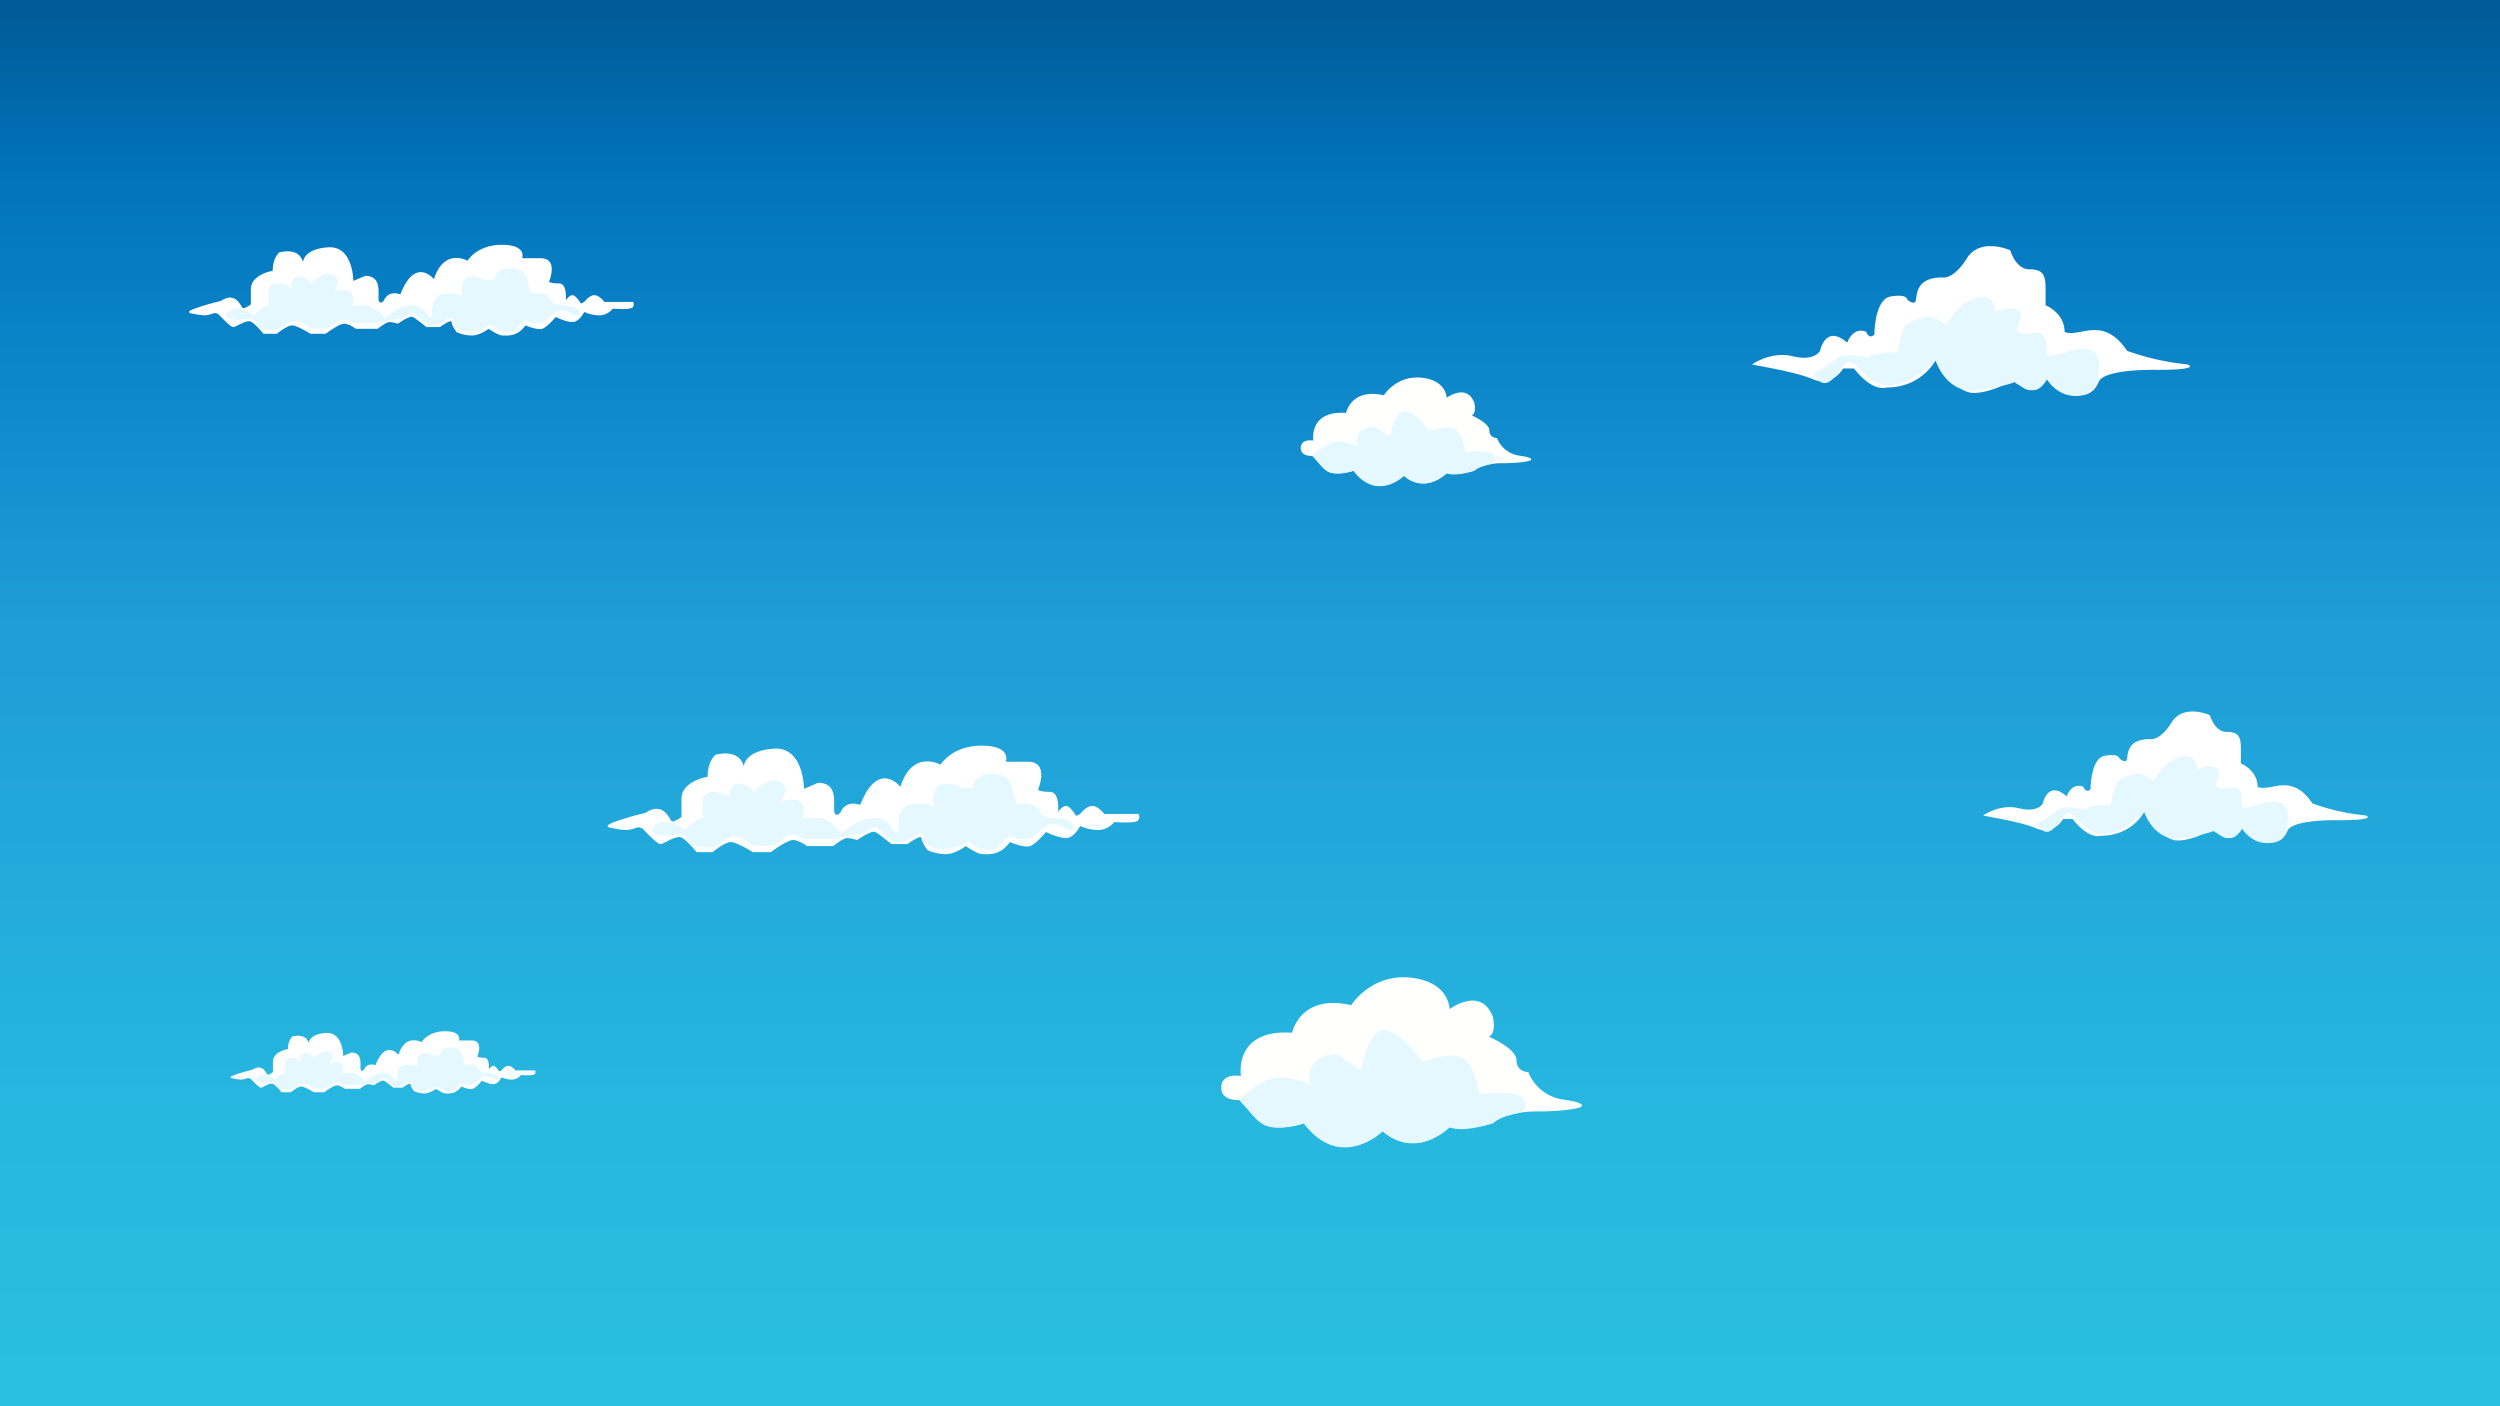 <svg id="Hero_Portfolio" data-name="Hero Portfolio" xmlns="http://www.w3.org/2000/svg" xmlns:xlink="http://www.w3.org/1999/xlink" viewBox="0 0 1920 1080"><rect x="0" y="0" width="1920" height="1080" fill="#333333" stroke="none"/><defs><style>.cls-1{fill:url(#Dégradé_sans_nom_35);}.cls-2{fill:#fff;}.cls-3{fill:#e5f8ff;}.cls-4{fill:#fffffd;}</style><linearGradient id="Dégradé_sans_nom_35" x1="960" y1="1080" x2="960" gradientUnits="userSpaceOnUse"><stop offset="0" stop-color="#29c0e2"/><stop offset="0.208" stop-color="#26b7df"/><stop offset="0.552" stop-color="#1e9dd7"/><stop offset="0.567" stop-color="#1e9cd7"/><stop offset="0.865" stop-color="#0075be"/><stop offset="0.994" stop-color="#005b97"/></linearGradient></defs><g id="Calque_1" data-name="Calque 1"><rect class="cls-1" width="1920" height="1080"/></g><g id="Calque_2" data-name="Calque 2"><g id="Nuage"><path class="cls-2" d="M148.158,240.89a45.771,45.771,0,0,0,9.03,1.29,19.417,19.417,0,0,0,6.285-1.408,4.497,4.497,0,0,1,4.871,1.151c3.163,3.388,8.935,9.287,10.774,9.287,2.58,0,10.32-6.45,14.19-3.87s9.03,9.03,9.03,9.03h10.32s7.74-6.45,11.61-6.45,14.19,6.45,14.19,6.45h11.61s10.32-7.74,14.19-7.74,9.03,3.87,9.03,3.87h16.77s6.45-5.16,9.03-5.16a26.242,26.242,0,0,1,6.45,1.29s9.03-6.45,11.61-5.16,10.32,7.74,10.32,7.74h10.32s9.03-6.45,9.03-3.87,3.87,7.74,3.87,7.74a28.744,28.744,0,0,0,11.61,2.58c6.45,0,12.9-5.16,12.9-5.16s7.383,5.16,10.787,5.16,11.143,1.29,17.593-7.74c0,0,9.03,3.87,12.9,2.58s10.32-9.03,10.32-9.03,7.74,3.87,12.9,3.87,9.03-7.74,9.03-7.74a28.744,28.744,0,0,0,11.61,2.58c6.45,0,10.32-5.16,10.32-5.16s14.19,1.29,15.48-1.29,0-3.87,0-3.87h-21.93s-3.87-5.16-7.74-5.16-7.74,5.16-7.74,5.16l-2.58,1.29s-3.87-6.45-6.45-6.45-5.16,3.87-5.16,3.87,1.29-12.9-5.16-12.9-7.74-1.29-7.74-1.29,7.74-18.06-6.45-18.06h-14.19s3.87-10.32-15.48-10.32-26.445,12.255-26.445,12.255-18.06-10.32-25.8,14.19c0,0-14.19-18.06-25.8,11.61,0,0-9.03-3.87-12.9,5.16,0,0-3.87,3.87-3.87-2.58s1.29-16.77-10.32-16.77l-9.03,3.87s0-27.09-19.35-25.8-19.35,11.61-19.35,11.61-1.29-11.61-18.06-7.74c0,0-5.16,3.87-5.16,14.19,0,0-16.77,2.58-16.77,14.19v11.61s-5.16,3.87-6.45,2.58-5.16-12.9-16.77-5.16a168.667,168.667,0,0,0-18.06,5.16C139.773,240.245,148.158,240.89,148.158,240.89Z" transform="translate(0 0)"/><path class="cls-3" d="M173.313,242.18s3.87-6.45,10.32-5.16a27.825,27.825,0,0,1,11.116,5.16s9.524-9.03,12.104-7.74c0,0-3.87-16.77,5.16-16.77s11.61,3.87,11.61,3.87-1.29-10.32,7.74-9.03c0,0,5.16,1.29,7.74,5.16,0,0,9.03-10.32,16.77-6.45s0,12.982,0,12.982,11.61-3.952,14.19,1.208a9.989,9.989,0,0,1,0,9.332l12.9-.302s5.16,2.58,6.45,3.87,5.16,2.58,5.16,6.45l5.16-3.87s7.74-6.45,16.77-6.45,12.9,9.03,12.9,9.03h2.58s-2.58-18.06,10.32-18.06,12.351,2.146,12.351,2.146-2.031-15.046,6.999-15.046,10.32,2.58,10.32,2.58h7.74s0-9.03,12.9-9.03,13.257,12.47,13.257,12.47,1.427,6.88,2.47,6.88,12.653-2.58,15.233,6.45c0,0,3.87,2.58,6.45,2.58s11.61,0,14.19,3.87-2.58,3.87-2.58,3.87-9.675-5.805-13.545-3.225-11.61,9.03-11.61,9.03h-8.385s-4.515-5.16-9.675,2.58-15.48,2.58-15.48,2.58l-6.45-3.87a26.989,26.989,0,0,1-15.48,5.16c-9.03,0-12.9-3.87-12.9-7.74s-5.16-1.29-5.16-1.29-10.32,9.03-18.06,1.29-9.03-6.45-9.03-6.45-6.45,5.16-11.61,5.16-11.61,2.58-11.61,2.58h-21.93s-7.74-6.45-12.9,0-19.35,3.87-19.35,3.87-7.74-6.45-12.9-5.16-11.61,6.45-11.61,6.45-11.61,1.29-15.48-2.58,0-6.45-11.61-5.16S173.313,242.18,173.313,242.18Z" transform="translate(0 0)"/></g><g id="Nuage-2" data-name="Nuage"><path class="cls-2" d="M470.154,635.911a54.736,54.736,0,0,0,10.798,1.543,23.219,23.219,0,0,0,7.516-1.683,5.377,5.377,0,0,1,5.824,1.376c3.783,4.052,10.685,11.106,12.884,11.106,3.085,0,12.341-7.713,16.969-4.628s10.798,10.798,10.798,10.798h12.341s9.256-7.713,13.883-7.713,16.969,7.713,16.969,7.713h13.883s12.341-9.256,16.969-9.256,10.798,4.628,10.798,4.628H639.84s7.713-6.17,10.798-6.17a31.383,31.383,0,0,1,7.713,1.543s10.798-7.713,13.883-6.17,12.341,9.256,12.341,9.256h12.341s10.798-7.713,10.798-4.628,4.628,9.256,4.628,9.256a34.373,34.373,0,0,0,13.883,3.085c7.713,0,15.426-6.17,15.426-6.17s8.829,6.17,12.899,6.17,13.325,1.543,21.038-9.256c0,0,10.798,4.628,15.426,3.085s12.341-10.798,12.341-10.798,9.256,4.628,15.426,4.628,10.798-9.256,10.798-9.256a34.373,34.373,0,0,0,13.883,3.085c7.713,0,12.341-6.17,12.341-6.17s16.969,1.543,18.511-1.542,0-4.628,0-4.628H848.09s-4.628-6.17-9.256-6.17-9.256,6.17-9.256,6.17l-3.085,1.543s-4.628-7.713-7.713-7.713-6.17,4.628-6.17,4.628,1.543-15.426-6.17-15.426-9.256-1.543-9.256-1.543,9.256-21.596-7.713-21.596H772.503s4.628-12.341-18.511-12.341S722.369,587.32,722.369,587.32s-21.596-12.341-30.852,16.969c0,0-16.968-21.596-30.852,13.883,0,0-10.798-4.628-15.426,6.17,0,0-4.628,4.628-4.628-3.085s1.543-20.054-12.341-20.054l-10.798,4.628s0-32.395-23.139-30.852-23.139,13.883-23.139,13.883-1.543-13.883-21.596-9.256c0,0-6.17,4.628-6.17,16.969,0,0-20.054,3.085-20.054,16.969v13.883s-6.17,4.628-7.713,3.085-6.17-15.426-20.054-6.17a201.684,201.684,0,0,0-21.596,6.17C460.127,635.14,470.154,635.911,470.154,635.911Z" transform="translate(0 0)"/><path class="cls-3" d="M500.235,637.454s4.628-7.713,12.341-6.17a33.272,33.272,0,0,1,13.293,6.17s11.389-10.798,14.474-9.255c0,0-4.628-20.054,6.17-20.054s13.883,4.628,13.883,4.628-1.543-12.341,9.256-10.798c0,0,6.17,1.543,9.256,6.17,0,0,10.798-12.341,20.054-7.713s0,15.524,0,15.524,13.883-4.726,16.969,1.444a11.945,11.945,0,0,1,0,11.159l15.426-.361s6.17,3.085,7.713,4.628,6.17,3.085,6.17,7.713l6.17-4.628s9.256-7.713,20.054-7.713,15.426,10.798,15.426,10.798h3.085S686.889,617.4,702.315,617.4s14.77,2.566,14.77,2.566-2.429-17.992,8.369-17.992,12.341,3.085,12.341,3.085H747.05s0-10.798,15.426-10.798,15.853,14.912,15.853,14.912,1.707,8.227,2.954,8.227,15.13-3.085,18.216,7.713c0,0,4.628,3.085,7.713,3.085s13.883,0,16.969,4.628-3.085,4.628-3.085,4.628-11.569-6.942-16.197-3.857-13.883,10.798-13.883,10.798H780.987s-5.399-6.17-11.569,3.085-18.511,3.085-18.511,3.085l-7.713-4.628a32.274,32.274,0,0,1-18.511,6.17c-10.798,0-15.426-4.628-15.426-9.256s-6.17-1.543-6.17-1.543-12.341,10.798-21.596,1.543-10.798-7.713-10.798-7.713-7.713,6.17-13.883,6.17-13.883,3.085-13.883,3.085H616.701s-9.256-7.713-15.426,0-23.139,4.628-23.139,4.628-9.256-7.713-15.426-6.17-13.883,7.713-13.883,7.713-13.883,1.543-18.511-3.085,0-7.713-13.883-6.17S500.235,637.454,500.235,637.454Z" transform="translate(0 0)"/></g><g id="Nuage-3" data-name="Nuage"><path class="cls-2" d="M179.11,828.26a31.379,31.379,0,0,0,6.191.884,13.313,13.313,0,0,0,4.309-.965,3.083,3.083,0,0,1,3.339.789c2.169,2.323,6.126,6.367,7.386,6.367,1.769,0,7.075-4.422,9.728-2.653s6.191,6.191,6.191,6.191H223.33s5.306-4.422,7.96-4.422,9.728,4.422,9.728,4.422h7.96s7.075-5.306,9.728-5.306,6.191,2.653,6.191,2.653h11.497s4.422-3.538,6.191-3.538a17.992,17.992,0,0,1,4.422.884s6.191-4.422,7.96-3.538,7.075,5.306,7.075,5.306h7.075s6.191-4.422,6.191-2.653,2.653,5.306,2.653,5.306a19.707,19.707,0,0,0,7.96,1.769c4.422,0,8.844-3.538,8.844-3.538s5.062,3.538,7.395,3.538,7.64.884,12.062-5.306c0,0,6.191,2.653,8.844,1.769s7.075-6.191,7.075-6.191,5.306,2.653,8.844,2.653,6.191-5.306,6.191-5.306a19.707,19.707,0,0,0,7.96,1.769,9.551,9.551,0,0,0,7.075-3.538s9.728.884,10.613-.884,0-2.653,0-2.653H395.788s-2.653-3.538-5.306-3.538-5.306,3.538-5.306,3.538l-1.769.884s-2.653-4.422-4.422-4.422-3.538,2.653-3.538,2.653.884-8.844-3.538-8.844-5.306-.884-5.306-.884,5.306-12.382-4.422-12.382h-9.728S355.106,792,341.84,792s-18.13,8.402-18.13,8.402-12.382-7.075-17.688,9.728c0,0-9.728-12.382-17.688,7.96,0,0-6.191-2.653-8.844,3.538,0,0-2.653,2.653-2.653-1.769s.884-11.497-7.075-11.497l-6.191,2.653s0-18.572-13.266-17.688-13.266,7.96-13.266,7.96-.884-7.96-12.382-5.306c0,0-3.538,2.653-3.538,9.728,0,0-11.497,1.769-11.497,9.728v7.96s-3.538,2.653-4.422,1.769-3.538-8.844-11.497-3.538a115.626,115.626,0,0,0-12.382,3.538C173.361,827.818,179.11,828.26,179.11,828.26Z" transform="translate(0 0)"/><path class="cls-3" d="M196.356,829.145s2.653-4.422,7.075-3.538a19.076,19.076,0,0,1,7.621,3.538s6.53-6.191,8.298-5.306c0,0-2.653-11.497,3.538-11.497s7.96,2.653,7.96,2.653-.884-7.075,5.306-6.191a10.021,10.021,0,0,1,5.306,3.538s6.191-7.075,11.497-4.422,0,8.9,0,8.9,7.96-2.71,9.728.828a6.848,6.848,0,0,1,0,6.398l8.844-.207a28.373,28.373,0,0,1,4.422,2.653c.884.884,3.538,1.769,3.538,4.422l3.538-2.653s5.306-4.422,11.497-4.422,8.844,6.191,8.844,6.191h1.769s-1.769-12.382,7.075-12.382,8.468,1.471,8.468,1.471-1.392-10.315,4.798-10.315,7.075,1.769,7.075,1.769H337.86s0-6.191,8.844-6.191,9.089,8.549,9.089,8.549.979,4.717,1.694,4.717,8.675-1.769,10.443,4.422c0,0,2.653,1.769,4.422,1.769s7.96,0,9.728,2.653-1.769,2.653-1.769,2.653-6.633-3.98-9.286-2.211-7.96,6.191-7.96,6.191h-5.749s-3.095-3.538-6.633,1.769-10.613,1.769-10.613,1.769l-4.422-2.653a18.503,18.503,0,0,1-10.613,3.538c-6.191,0-8.844-2.653-8.844-5.306s-3.538-.884-3.538-.884-7.075,6.191-12.382.884-6.191-4.422-6.191-4.422-4.422,3.538-7.96,3.538a26.14,26.14,0,0,0-7.96,1.769H263.128s-5.306-4.422-8.844,0-13.266,2.653-13.266,2.653-5.306-4.422-8.844-3.538-7.96,4.422-7.96,4.422-7.96.884-10.613-1.769,0-4.422-7.96-3.538S196.356,829.145,196.356,829.145Z" transform="translate(0 0)"/></g><g id="Nuage_2" data-name="Nuage 2"><path class="cls-2" d="M1345.627,279.87s14.607-10.434,31.302-6.26,20.868-4.174,20.868-4.174,4.174-20.868,20.868-6.26c0,0,4.173-12.521,14.607-8.347,0,0,2.087,6.26,6.26,2.087,0,0,0-27.128,12.521-29.215s12.521,2.087,12.521,2.087,4.173,4.174,6.26,2.087-2.087-18.781,20.868-18.781c0,0,8.347,2.087,18.781-14.607s33.389-6.26,33.389-6.26,4.173,14.607,14.607,14.607S1571,211.006,1571,221.44v12.997s14.607,5.784,14.607,20.391c0,0,2.087,2.087,12.521,0s22.955-4.174,35.475,14.607a192.469,192.469,0,0,0,46.398,10.434s12.032,4.174-23.443,4.174c0,0-40.692-1.043-44.866,9.39s-12.521,10.434-18.781,10.434-20.868-12.521-20.868-12.521-6.26,8.347-12.521,8.347-12.521-8.347-12.521-8.347-16.694,10.434-31.302,10.434-29.215-25.041-29.215-25.041-10.434,20.868-37.562,20.868c0,0-10.434,4.174-25.041-14.607h-8.347s-8.347,14.607-22.955,8.347S1348.757,280.913,1345.627,279.87Z" transform="translate(0 0)"/><path class="cls-3" d="M1392.58,287.174s6.26,12.521,14.607,4.173,10.434-18.781,18.781-10.434,14.607,16.694,29.215,14.607,31.302-18.781,31.302-18.781,8.347,27.128,33.389,22.955,27.128-6.26,27.128-6.26,8.347,6.26,14.607,6.26,10.434-8.347,10.434-8.347,8.347,14.608,25.041,12.521,14.607-18.781,14.607-18.781,6.26-25.041-25.041-14.607c0,0-12.521,4.174-14.607,2.087s4.174-18.781-10.434-16.694-12.521-4.174-12.521-4.174,10.434-16.694-8.347-14.607l-8.347,2.087s0-14.607-14.607-10.434-22.955,20.868-22.955,20.868-10.434-8.347-16.694-6.26-14.607,4.174-16.694,10.434-4.174,16.694-4.174,16.694-18.781,0-22.955,4.174c0,0-18.781-4.174-22.955,0S1392.58,287.174,1392.58,287.174Z" transform="translate(0 0)"/></g><g id="Nuage_3" data-name="Nuage 3"><path class="cls-4" d="M1008.658,338.368s-3.863-23.178,25.109-21.246c0,0,3.863-19.315,28.972-13.521,0,0,9.658-15.452,28.972-13.52s19.315,15.452,19.315,15.452,15.452-11.589,21.246,3.863c0,0,1.931,7.726-1.931,9.657,0,0,13.52,5.795,13.52,11.589s5.795,5.795,5.795,5.795a21.698,21.698,0,0,0,17.383,13.52c13.52,1.931,7.726,3.863,7.726,3.863s-5.795,1.931-21.246,1.931-21.246,5.794-21.246,5.794-13.52,3.863-21.246,1.931c0,0-7.726,7.726-17.383,7.726a23.136,23.136,0,0,1-15.452-5.795,29.555,29.555,0,0,1-19.315,7.726c-11.589,0-19.315-11.589-19.315-11.589s-15.452,5.795-23.178-1.931-5.795-9.658-5.795-9.658S999,351.888,999,344.162,1008.658,338.368,1008.658,338.368Z" transform="translate(0 0)"/><path class="cls-3" d="M1007.837,350.169s11.444-12.767,23.032-10.836,11.589,3.863,11.589,3.863-3.863-15.452,13.521-15.452l11.589,7.726s3.863-23.178,13.521-19.315,16.5,15.368,16.5,15.368,14.404-5.711,20.198-1.848,7.726,17.384,7.726,17.384,17.383-1.931,21.246,1.931-.376,7.217-.376,7.217-13.144,2.441-14.11,5.338c0,0-14.486,4.829-21.246,1.931,0,0-16.418,16.418-32.835,1.931,0,0-20.281,20.281-38.63-3.863,0,0-15.369,4.747-20.722-.041A145.289,145.289,0,0,1,1007.837,350.169Z" transform="translate(0 0)"/></g><g id="Nuage_3-2" data-name="Nuage 3"><path class="cls-4" d="M953.04,826.399s-6.047-36.283,39.306-33.259c0,0,6.047-30.236,45.354-21.165,0,0,15.118-24.189,45.354-21.165s30.236,24.189,30.236,24.189,24.189-18.141,33.259,6.047c0,0,3.024,12.094-3.024,15.118,0,0,21.165,9.071,21.165,18.142s9.071,9.071,9.071,9.071a33.966,33.966,0,0,0,27.212,21.165c21.165,3.023,12.094,6.047,12.094,6.047s-9.071,3.024-33.259,3.024-33.259,9.071-33.259,9.071-21.165,6.047-33.259,3.024c0,0-12.094,12.094-27.212,12.094a36.216,36.216,0,0,1-24.189-9.071s-12.094,12.094-30.236,12.094-30.236-18.142-30.236-18.142-24.189,9.071-36.283-3.023-9.071-15.118-9.071-15.118-18.141,3.023-18.141-9.071S953.04,826.399,953.04,826.399Z" transform="translate(0 0)"/><path class="cls-3" d="M951.756,844.872S969.67,824.887,987.811,827.91s18.142,6.047,18.142,6.047-6.047-24.189,21.165-24.189l18.142,12.094s6.047-36.283,21.165-30.236,25.829,24.058,25.829,24.058,22.548-8.94,31.619-2.893,12.094,27.212,12.094,27.212,27.212-3.024,33.259,3.024-.589,11.297-.589,11.297-20.576,3.821-22.088,8.356c0,0-22.677,7.559-33.259,3.024,0,0-25.701,25.7-51.401,3.024,0,0-31.748,31.748-60.472-6.047,0,0-24.059,7.43-32.439-.064A227.444,227.444,0,0,1,951.756,844.872Z" transform="translate(0 0)"/></g><g id="Nuage_2-2" data-name="Nuage 2"><path class="cls-2" d="M1523.048,626.251s12.83-9.165,27.493-5.499,18.329-3.666,18.329-3.666,3.666-18.329,18.329-5.499c0,0,3.666-10.997,12.83-7.332,0,0,1.833,5.499,5.499,1.833,0,0,0-23.828,10.997-25.66s10.997,1.833,10.997,1.833,3.666,3.666,5.499,1.833-1.833-16.496,18.329-16.496c0,0,7.332,1.833,16.496-12.83s29.326-5.499,29.326-5.499,3.666,12.83,12.83,12.83S1721,565.765,1721,574.93v11.416s12.83,5.08,12.83,17.91c0,0,1.833,1.833,10.997,0s20.162-3.666,31.159,12.83a169.048,169.048,0,0,0,40.753,9.165s10.568,3.666-20.591,3.666c0,0-35.741-.916-39.407,8.248s-10.997,9.164-16.496,9.164-18.329-10.997-18.329-10.997-5.499,7.332-10.997,7.332-10.997-7.332-10.997-7.332-14.663,9.164-27.493,9.164-25.66-21.995-25.66-21.995-9.165,18.329-32.992,18.329c0,0-9.165,3.666-21.995-12.83H1584.45s-7.332,12.83-20.162,7.332S1525.797,627.167,1523.048,626.251Z" transform="translate(0 0)"/><path class="cls-3" d="M1564.288,632.666s5.499,10.997,12.83,3.666,9.164-16.496,16.496-9.165,12.83,14.663,25.66,12.83,27.493-16.496,27.493-16.496,7.332,23.828,29.326,20.162,23.828-5.499,23.828-5.499,7.332,5.499,12.83,5.499,9.164-7.332,9.164-7.332,7.332,12.83,21.995,10.997,12.83-16.496,12.83-16.496,5.499-21.995-21.995-12.83c0,0-10.997,3.666-12.83,1.833s3.666-16.496-9.164-14.663-10.997-3.666-10.997-3.666,9.165-14.663-7.332-12.83l-7.332,1.833s0-12.83-12.83-9.165-20.162,18.329-20.162,18.329-9.164-7.332-14.663-5.499-12.83,3.666-14.663,9.165-3.666,14.663-3.666,14.663-16.496,0-20.162,3.666c0,0-16.496-3.666-20.162,0S1564.288,632.666,1564.288,632.666Z" transform="translate(0 0)"/></g></g></svg>